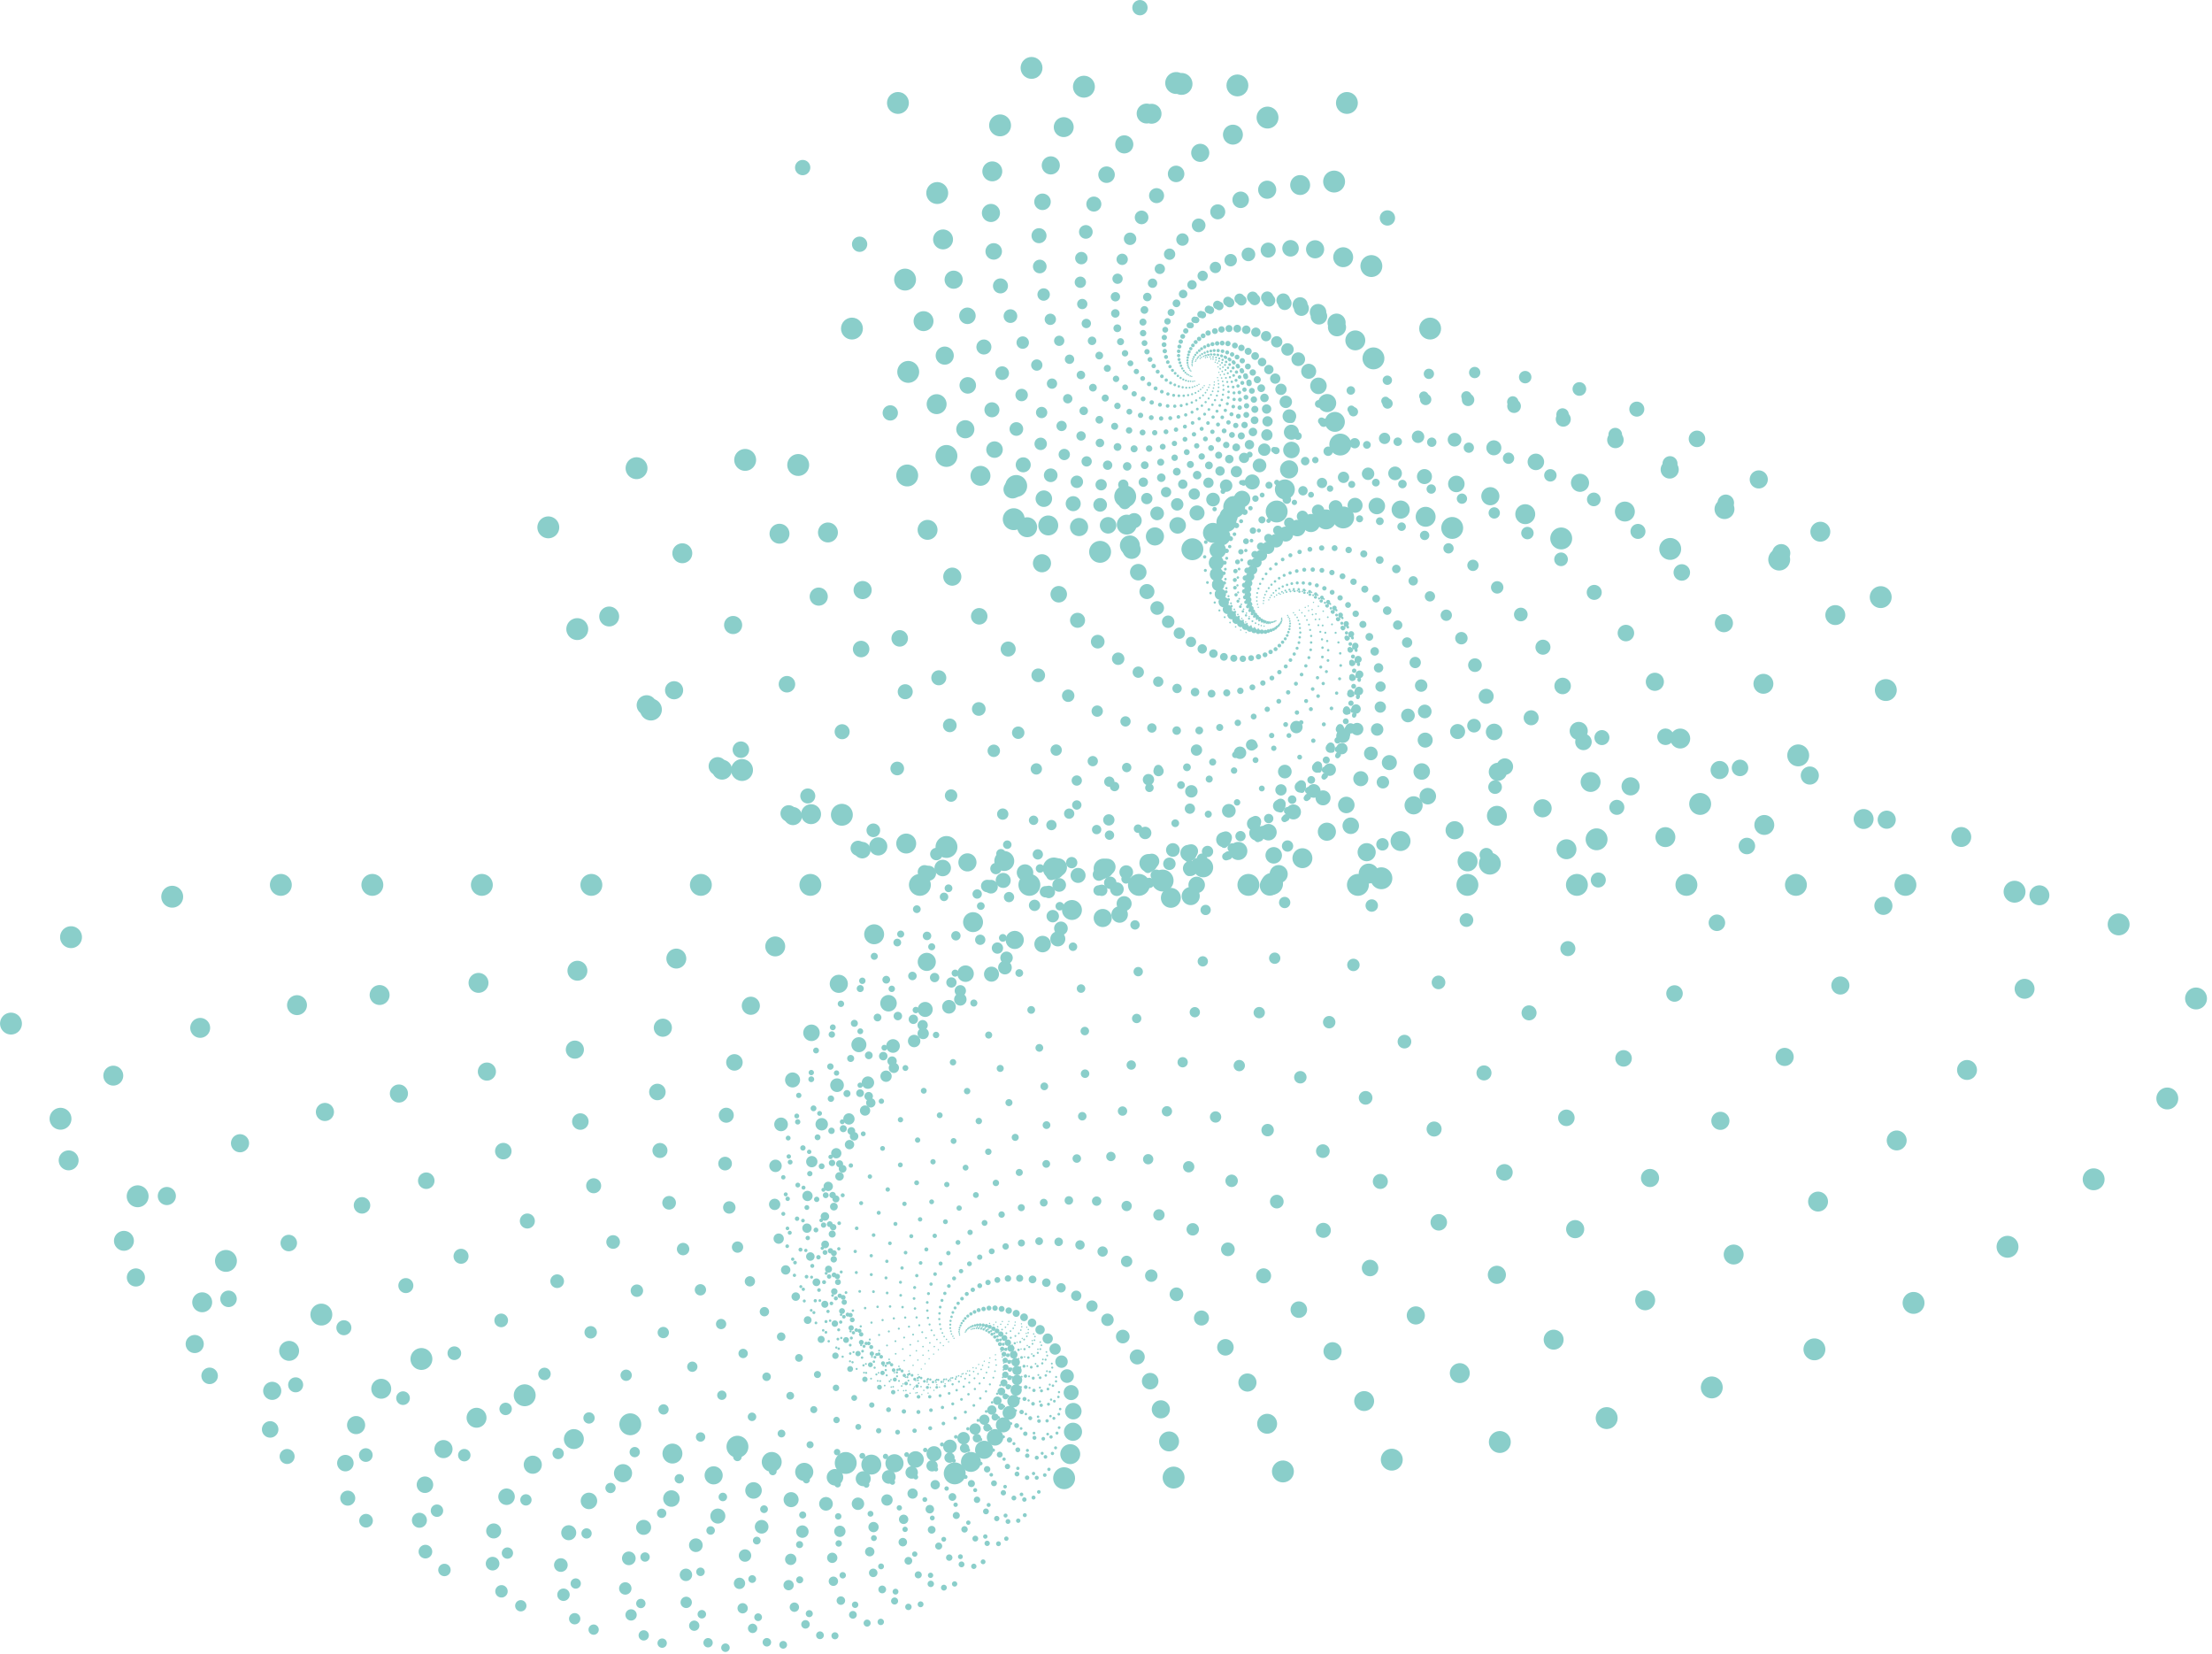 <?xml version="1.0" encoding="UTF-8"?>
<svg id="Layer_2" xmlns="http://www.w3.org/2000/svg" viewBox="0 0 1010 755.05">
  <defs>
    <style>
      .cls-1 {
        stroke-dasharray: 0 10.31;
      }

      .cls-1, .cls-2, .cls-3, .cls-4, .cls-5, .cls-6, .cls-7, .cls-8, .cls-9, .cls-10, .cls-11, .cls-12, .cls-13, .cls-14, .cls-15, .cls-16, .cls-17, .cls-18, .cls-19, .cls-20, .cls-21, .cls-22, .cls-23, .cls-24, .cls-25, .cls-26, .cls-27, .cls-28, .cls-29, .cls-30, .cls-31, .cls-32, .cls-33, .cls-34, .cls-35, .cls-36, .cls-37, .cls-38, .cls-39, .cls-40, .cls-41, .cls-42, .cls-43, .cls-44, .cls-45, .cls-46, .cls-47, .cls-48, .cls-49, .cls-50, .cls-51, .cls-52, .cls-53, .cls-54, .cls-55, .cls-56, .cls-57, .cls-58, .cls-59, .cls-60, .cls-61, .cls-62 {
        fill: none;
        stroke: #8aceca;
        stroke-linecap: round;
        stroke-linejoin: round;
      }

      .cls-1, .cls-60 {
        stroke-width: 2.43px;
      }

      .cls-2 {
        stroke-dasharray: 0 3.03;
      }

      .cls-2, .cls-25 {
        stroke-width: .71px;
      }

      .cls-3 {
        stroke-dasharray: 0 4.31;
      }

      .cls-3, .cls-10 {
        stroke-width: .86px;
      }

      .cls-4 {
        stroke-dasharray: 0 23.51;
      }

      .cls-4, .cls-23 {
        stroke-width: 4.7px;
      }

      .cls-5 {
        stroke-dasharray: 0 29.09;
      }

      .cls-5, .cls-9 {
        stroke-width: 6.86px;
      }

      .cls-6 {
        stroke-dasharray: 0 18.16;
      }

      .cls-6, .cls-22 {
        stroke-width: 4.28px;
      }

      .cls-7 {
        stroke-dasharray: 0 14.67;
      }

      .cls-7, .cls-11 {
        stroke-width: 2.93px;
      }

      .cls-8 {
        stroke-dasharray: 0 2.75;
      }

      .cls-8, .cls-55 {
        stroke-width: .65px;
      }

      .cls-9 {
        stroke-dasharray: 0 34.29;
      }

      .cls-10 {
        stroke-dasharray: 0 3.65;
      }

      .cls-11 {
        stroke-dasharray: 0 12.45;
      }

      .cls-12 {
        stroke-dasharray: 0 11.06;
      }

      .cls-12, .cls-57 {
        stroke-width: 2.21px;
      }

      .cls-13 {
        stroke-dasharray: 0 50;
      }

      .cls-13, .cls-38 {
        stroke-width: 10px;
      }

      .cls-14 {
        stroke-dasharray: 0 7.58;
      }

      .cls-14, .cls-43 {
        stroke-width: 1.52px;
      }

      .cls-15 {
        stroke-dasharray: 0 5.2;
      }

      .cls-15, .cls-53 {
        stroke-width: 1.04px;
      }

      .cls-16 {
        stroke-dasharray: 0 21.92;
      }

      .cls-16, .cls-33 {
        stroke-width: 5.17px;
      }

      .cls-17 {
        stroke-dasharray: 0 41.4;
      }

      .cls-17, .cls-46 {
        stroke-width: 8.28px;
      }

      .cls-63 {
        fill: #8aceca;
      }

      .cls-18 {
        stroke-dasharray: 0 26.48;
      }

      .cls-18, .cls-20 {
        stroke-width: 6.24px;
      }

      .cls-19 {
        stroke-dasharray: 0 10.06;
      }

      .cls-19, .cls-39 {
        stroke-width: 2.01px;
      }

      .cls-20 {
        stroke-dasharray: 0 31.2;
      }

      .cls-21 {
        stroke-dasharray: 0 4.01;
      }

      .cls-21, .cls-37 {
        stroke-width: .95px;
      }

      .cls-22 {
        stroke-dasharray: 0 21.4;
      }

      .cls-23 {
        stroke-dasharray: 0 19.95;
      }

      .cls-24 {
        stroke-dasharray: 0 38.61;
      }

      .cls-24, .cls-56 {
        stroke-width: 9.1px;
      }

      .cls-25 {
        stroke-dasharray: 0 3.57;
      }

      .cls-26 {
        stroke-dasharray: 0 24.09;
      }

      .cls-26, .cls-27 {
        stroke-width: 5.68px;
      }

      .cls-27 {
        stroke-dasharray: 0 28.39;
      }

      .cls-28 {
        stroke-dasharray: 0 5.71;
      }

      .cls-28, .cls-44 {
        stroke-width: 1.14px;
      }

      .cls-29 {
        stroke-dasharray: 0 16.12;
      }

      .cls-29, .cls-34 {
        stroke-width: 3.22px;
      }

      .cls-30 {
        stroke-dasharray: 0 7.77;
      }

      .cls-30, .cls-35 {
        stroke-width: 1.83px;
      }

      .cls-31 {
        stroke-dasharray: 0 2.95;
      }

      .cls-31, .cls-42 {
        stroke-width: .59px;
      }

      .cls-32 {
        stroke-dasharray: 0 5.85;
      }

      .cls-32, .cls-54 {
        stroke-width: 1.38px;
      }

      .cls-33 {
        stroke-dasharray: 0 25.84;
      }

      .cls-34 {
        stroke-dasharray: 0 13.68;
      }

      .cls-35 {
        stroke-dasharray: 0 9.16;
      }

      .cls-36 {
        stroke-dasharray: 0 16.52;
      }

      .cls-36, .cls-50 {
        stroke-width: 3.89px;
      }

      .cls-37 {
        stroke-dasharray: 0 4.73;
      }

      .cls-38 {
        stroke-dasharray: 0 42.43;
      }

      .cls-39 {
        stroke-dasharray: 0 8.54;
      }

      .cls-40 {
        stroke-dasharray: 0 31.97;
      }

      .cls-40, .cls-45 {
        stroke-width: 7.54px;
      }

      .cls-41 {
        stroke-dasharray: 0 13.35;
      }

      .cls-41, .cls-52 {
        stroke-width: 2.67px;
      }

      .cls-42 {
        stroke-dasharray: 0 2.51;
      }

      .cls-43 {
        stroke-dasharray: 0 6.43;
      }

      .cls-44 {
        stroke-dasharray: 0 4.85;
      }

      .cls-45 {
        stroke-dasharray: 0 37.68;
      }

      .cls-46 {
        stroke-dasharray: 0 35.13;
      }

      .cls-47 {
        stroke-dasharray: 0 15.04;
      }

      .cls-47, .cls-62 {
        stroke-width: 3.54px;
      }

      .cls-48 {
        stroke-dasharray: 0 7.07;
      }

      .cls-48, .cls-51 {
        stroke-width: 1.67px;
      }

      .cls-49 {
        stroke-dasharray: 0 3.92;
      }

      .cls-49, .cls-61 {
        stroke-width: .78px;
      }

      .cls-50 {
        stroke-dasharray: 0 19.47;
      }

      .cls-51 {
        stroke-dasharray: 0 8.33;
      }

      .cls-52 {
        stroke-dasharray: 0 11.33;
      }

      .cls-53 {
        stroke-dasharray: 0 4.41;
      }

      .cls-54 {
        stroke-dasharray: 0 6.9;
      }

      .cls-55 {
        stroke-dasharray: 0 3.24;
      }

      .cls-56 {
        stroke-dasharray: 0 45.5;
      }

      .cls-57 {
        stroke-dasharray: 0 9.38;
      }

      .cls-58 {
        stroke-dasharray: 0 5.33;
      }

      .cls-58, .cls-59 {
        stroke-width: 1.26px;
      }

      .cls-59 {
        stroke-dasharray: 0 6.28;
      }

      .cls-60 {
        stroke-dasharray: 0 12.15;
      }

      .cls-61 {
        stroke-dasharray: 0 3.32;
      }

      .cls-62 {
        stroke-dasharray: 0 17.72;
      }
    </style>
  </defs>
  <g id="low_good">
    <g>
      <g>
        <path class="cls-31" d="M464.4,612.77c4.26-2.46,6.06-6.39,3.52-7.75-6.67-3.56-18.99-1.8-30.79,5.01s-19.48,16.61-19.73,24.16c-.09,2.88,4.2,3.29,8.47.83l38.54-22.25Z"/>
        <path class="cls-55" d="M466.23,615.86c4.98-2.11,7.46-6.16,4.87-7.98-6.79-4.78-20.47-4.51-34.25,1.34-13.78,5.85-23.47,15.5-24.76,23.71-.49,3.12,4.15,4.15,9.12,2.03l45.01-19.11Z"/>
        <path class="cls-25" d="M467.81,619.48c5.71-1.64,8.96-5.72,6.38-8.05-6.77-6.12-21.72-7.66-37.54-3.13-15.82,4.54-27.68,13.77-30.18,22.54-.95,3.34,3.97,5.08,9.68,3.44l51.65-14.81Z"/>
        <path class="cls-49" d="M469.06,623.63c6.45-1.02,10.54-5.03,8.04-7.92-6.57-7.58-22.67-11.27-40.53-8.44-17.86,2.83-32.03,11.31-35.94,20.55-1.49,3.52,3.65,6.07,10.1,5.05l58.32-9.24Z"/>
        <path class="cls-3" d="M469.86,628.34c7.17-.25,12.17-4.08,9.83-7.56-6.15-9.15-23.21-15.32-43.07-14.63s-36.45,8.04-41.95,17.6c-2.09,3.64,3.16,7.11,10.34,6.86l64.85-2.26Z"/>
        <path class="cls-37" d="M470.1,633.57c7.86.69,13.82-2.82,11.74-6.93-5.48-10.8-23.27-19.82-45.02-21.73s-40.84,3.89-48.11,13.58c-2.77,3.69,2.5,8.18,10.35,8.87l71.04,6.21Z"/>
        <path class="cls-15" d="M469.66,639.32c8.48,1.8,15.45-1.22,13.73-5.99-4.53-12.52-22.72-24.74-46.19-29.73-23.47-4.99-45.06-1.23-54.29,8.37-3.51,3.65,1.63,9.25,10.11,11.06l76.65,16.29Z"/>
        <path class="cls-28" d="M468.42,645.52c9.01,3.1,17.02.73,15.78-4.69-3.26-14.26-21.47-30.02-46.4-38.61-24.93-8.58-48.99-7.37-60.34,1.86-4.32,3.51.54,10.31,9.54,13.41l81.42,28.04Z"/>
        <path class="cls-59" d="M466.23,652.13c9.41,4.59,18.47,3.08,17.84-3.01-1.65-15.99-19.4-35.62-45.44-48.33-26.04-12.7-52.44-14.6-66.06-6.06-5.18,3.25-.8,11.32,8.61,15.91l85.05,41.48Z"/>
        <path class="cls-54" d="M462.96,659.04c9.65,6.26,19.73,5.83,19.86-.89.34-17.66-16.39-41.45-43.09-58.79-26.7-17.34-55.25-22.95-71.24-15.45-6.09,2.85-2.38,12.24,7.26,18.5l87.21,56.63Z"/>
        <path class="cls-14" d="M458.46,666.13c9.68,8.12,20.74,9,21.78,1.69,2.74-19.22-12.32-47.41-39.13-69.9-26.8-22.49-57.18-32.43-75.63-26.4-7.02,2.3-4.24,13.03,5.44,21.16l87.54,73.45Z"/>
        <path class="cls-51" d="M452.61,673.27c9.47,10.16,21.41,12.6,23.53,4.76,5.56-20.59-7.09-53.36-33.32-81.48-26.22-28.12-58.03-43.03-78.96-38.92-7.97,1.57-6.37,13.65,3.1,23.8l85.64,91.84Z"/>
        <path class="cls-35" d="M445.27,680.27c8.97,12.35,21.67,16.61,25.03,8.34,8.82-21.72-.59-59.15-25.43-93.33-24.84-34.18-57.53-54.7-80.91-53.02-8.9.64-8.77,14.03.2,26.38l81.11,111.64Z"/>
        <path class="cls-19" d="M436.33,686.93c8.13,14.67,21.41,21.02,26.18,12.45,12.53-22.5,7.28-64.59-15.23-105.2-22.51-40.61-55.42-67.37-81.15-68.67-9.79-.49-11.45,14.13-3.32,28.8l73.52,132.63Z"/>
        <path class="cls-12" d="M425.68,692.99c6.9,17.09,20.54,25.79,26.89,17.08,16.68-22.87,16.59-69.48-2.53-116.79-19.11-47.31-51.43-80.9-79.31-85.76-10.62-1.85-14.38,13.88-7.47,30.97l62.42,154.5Z"/>
        <path class="cls-60" d="M413.26,698.17c5.24,19.56,18.94,30.88,27.04,22.23,21.26-22.71,27.4-73.56,12.89-127.72-14.51-54.16-45.26-95.13-75.02-104.17-11.33-3.44-17.54,13.21-12.3,32.77l47.39,176.88Z"/>
        <path class="cls-41" d="M399.02,702.17c3.1,22.04,16.53,36.22,26.51,27.87,26.23-21.92,39.73-76.56,31.16-137.58s-36.62-109.82-67.87-123.66c-11.9-5.27-20.9,12.06-17.8,34.1l28.01,199.27Z"/>
        <path class="cls-7" d="M382.95,704.61c.43,24.46,13.18,41.72,25.19,33.95,31.54-20.4,53.59-78.18,52.41-145.89-1.18-67.7-25.24-124.69-57.47-143.97-12.27-7.34-24.41,10.35-23.99,34.81l3.86,221.09Z"/>
        <path class="cls-29" d="M365.09,705.13c-2.81,26.73,8.79,47.26,22.92,40.4,37.13-18.02,68.92-78.1,76.7-152.1,7.78-74-10.83-139.38-43.4-164.72-12.4-9.65-28.01,8.02-30.82,34.75l-25.4,241.67Z"/>
        <path class="cls-62" d="M345.55,703.3c-6.64,28.78,3.25,52.73,19.59,47.14,42.92-14.68,85.64-75.95,104.03-155.62,18.39-79.67,6.86-153.47-25.28-185.48-12.24-12.19-31.63,5-38.27,33.78l-60.07,260.19Z"/>
        <path class="cls-50" d="M324.47,698.69c-11.1,30.5-3.51,57.95,15.06,54.04,48.78-10.27,103.58-71.37,134.31-155.81,30.73-84.44,28.03-166.47-2.73-205.69-11.71-14.93-35.17,1.22-46.27,31.72l-100.36,275.74Z"/>
        <path class="cls-22" d="M302.11,690.84c-16.19,31.78-11.59,62.73,9.19,60.96,54.57-4.67,122.53-63.98,167.36-151.96,44.83-87.98,52.87-177.82,24.57-224.71-10.78-17.86-38.52-3.38-54.71,28.4l-146.39,287.32Z"/>
        <path class="cls-4" d="M278.76,679.28c-21.92,32.49-21.05,66.87,1.86,67.72,60.15,2.22,142.21-53.37,202.89-143.33,60.68-89.96,81.48-186.87,56.89-241.81-9.36-20.92-41.56-8.85-63.48,23.65l-198.15,293.77Z"/>
        <path class="cls-33" d="M254.85,663.54c-28.26,32.51-31.91,70.12-7.04,74.11,65.31,10.48,162.26-39.17,240.49-129.16,78.23-89.99,113.89-192.91,94.43-256.12-7.41-24.07-44.15-15.22-72.41,17.29l-255.47,293.88Z"/>
        <path class="cls-27" d="M230.87,643.18c-35.17,31.67-44.2,72.2-17.61,79.89,69.83,20.17,182.22-20.99,279.6-108.67,97.37-87.68,150.06-195.15,137.3-266.71-4.86-27.25-46.11-22.51-81.29,9.16l-318,286.33Z"/>
        <path class="cls-20" d="M207.45,617.76c-42.61,29.83-57.87,72.84-29.9,84.77,73.46,31.35,201.56,1.51,319.51-81.08,117.95-82.59,189.81-192.76,185.47-272.51-1.65-30.37-47.28-30.73-89.89-.9l-385.19,269.72Z"/>
        <path class="cls-9" d="M185.31,586.89c-50.47,26.83-72.88,71.69-43.97,88.46,75.93,44.04,219.65,28.64,359.36-45.64,139.71-74.28,232.84-184.82,238.79-272.39,2.27-33.34-47.46-39.85-97.92-13.01l-456.25,242.59Z"/>
        <path class="cls-45" d="M165.29,550.26c-58.64,22.51-89.09,68.44-59.8,90.6,76.92,58.2,235.74,60.65,398.07-1.66,162.33-62.31,278.71-170.41,296.93-265.12,6.94-36.06-46.43-49.82-105.06-27.31l-530.13,203.5Z"/>
        <path class="cls-17" d="M148.36,507.63c-66.97,16.7-106.34,62.71-77.36,90.8,76.1,73.78,249,97.73,434.4,51.5s326.82-148.54,359.37-249.41c12.4-38.41-43.96-60.55-110.94-43.86L148.36,507.63Z"/>
        <path class="cls-56" d="M135.61,458.86c-75.28,9.24-124.38,54.16-96.54,88.68,73.12,90.66,258.49,139.94,466.9,114.35s376.35-118.24,425.37-223.9c18.66-40.23-39.84-71.93-115.12-62.69l-680.61,83.57Z"/>
        <path class="cls-13" d="M128.23,403.96c-83.35,0-142.92,42.41-117.17,83.8,67.62,108.68,263.2,187.25,493.94,187.25s426.33-78.57,493.94-187.25c25.74-41.38-33.82-83.8-117.17-83.8H128.23Z"/>
      </g>
      <g>
        <path class="cls-31" d="M597.33,276.66c2.79-1.27,4.49-3.8,3.33-4.99-3.04-3.12-10.15-3.14-17.88.39-7.73,3.52-13.72,9.51-15.21,14.7-.57,1.97,1.73,2.69,4.52,1.41l25.24-11.51Z"/>
        <path class="cls-55" d="M599.12,278.27c3.22-1.01,5.4-3.55,4.3-5-2.9-3.81-10.65-4.78-19.55-1.97-8.9,2.81-16.24,8.54-18.56,13.99-.88,2.08,1.53,3.16,4.74,2.15l29.07-9.17Z"/>
        <path class="cls-25" d="M600.86,280.27c3.64-.68,6.37-3.15,5.36-4.88-2.65-4.54-10.98-6.64-21.06-4.77s-18.86,7.14-22.12,12.77c-1.24,2.15,1.24,3.65,4.88,2.98l32.94-6.11Z"/>
        <path class="cls-49" d="M602.48,282.69c4.06-.25,7.37-2.58,6.5-4.6-2.28-5.31-11.08-8.71-22.33-8.02-11.25.69-21.52,5.26-25.84,10.97-1.64,2.18.87,4.15,4.93,3.9l36.74-2.25Z"/>
        <path class="cls-3" d="M603.93,285.54c4.47.27,8.38-1.83,7.7-4.15-1.78-6.1-10.92-10.99-23.29-11.74-12.36-.76-24.18,2.85-29.65,8.51-2.08,2.15.39,4.64,4.85,4.91l40.38,2.47Z"/>
        <path class="cls-37" d="M605.14,288.85c4.83.9,9.38-.87,8.96-3.49-1.12-6.89-10.44-13.44-23.83-15.92-13.38-2.48-26.76-.13-33.48,5.31-2.56,2.07-.2,5.11,4.64,6.01l43.71,8.1Z"/>
        <path class="cls-15" d="M606,292.62c5.15,1.62,10.35.31,10.24-2.61-.3-7.66-9.59-16.06-23.85-20.56-14.27-4.5-29.17-3.72-37.23,1.3-3.07,1.91-.9,5.55,4.25,7.18l46.59,14.69Z"/>
        <path class="cls-28" d="M606.44,296.84c5.4,2.46,11.25,1.72,11.52-1.47.7-8.4-8.31-18.8-23.26-25.62-14.96-6.82-31.31-7.97-40.78-3.56-3.6,1.68-1.73,5.93,3.68,8.4l48.85,22.26Z"/>
        <path class="cls-59" d="M606.36,301.51c5.56,3.41,12.04,3.39,12.76-.07,1.89-9.07-6.54-21.62-21.94-31.06-15.4-9.44-33.09-12.88-44-9.35-4.16,1.35-2.68,6.24,2.89,9.65l50.3,30.82Z"/>
        <path class="cls-54" d="M605.64,306.59c5.61,4.46,12.68,5.31,13.92,1.64,3.27-9.64-4.24-24.46-19.77-36.82s-34.36-18.48-46.74-16.09c-4.71.91-3.76,6.45,1.86,10.91l50.74,40.35Z"/>
        <path class="cls-14" d="M604.18,312.04c5.52,5.62,13.12,7.49,14.97,3.65,4.86-10.07-1.35-27.24-16.64-42.8-15.29-15.56-35-24.76-48.83-23.81-5.26.36-4.96,6.53.56,12.15l49.93,50.81Z"/>
        <path class="cls-51" d="M601.85,317.78c5.27,6.87,13.3,9.92,15.84,5.99,6.65-10.33,2.18-29.9-12.41-48.91-14.59-19.02-34.86-31.69-50.07-32.51-5.79-.31-6.29,6.46-1.01,13.33l47.66,62.11Z"/>
        <path class="cls-35" d="M598.55,323.73c4.83,8.2,13.18,12.6,16.47,8.65,8.64-10.38,6.38-32.32-6.99-55.01-13.37-22.7-33.78-39.24-50.25-42.16-6.27-1.11-7.72,6.2-2.89,14.4l43.67,74.12Z"/>
        <path class="cls-19" d="M594.14,329.78c4.17,9.59,12.69,15.51,16.81,11.64,10.81-10.17,11.29-34.39-.26-60.94-11.54-26.55-31.59-47.32-49.17-52.71-6.69-2.05-9.25,5.73-5.08,15.32l37.7,86.69Z"/>
        <path class="cls-12" d="M588.53,335.79c3.26,11.02,11.76,18.62,16.77,14.95,13.15-9.64,16.92-36,7.88-66.5-9.04-30.5-28.12-55.85-46.57-64.08-7.02-3.14-10.86,5.01-7.59,16.03l29.51,99.61Z"/>
        <path class="cls-60" d="M581.61,341.59c2.08,12.45,10.34,21.88,16.29,18.55,15.64-8.75,23.27-37,17.5-71.48-5.77-34.48-23.19-64.68-42.21-76.13-7.24-4.36-12.52,4.01-10.43,16.47l18.85,112.59Z"/>
        <path class="cls-41" d="M573.28,346.99c.61,13.86,8.34,25.25,15.29,22.41,18.23-7.45,30.34-37.24,28.66-75.62-1.68-38.38-16.63-73.65-35.84-88.69-7.31-5.73-14.19,2.7-13.58,16.56l5.48,125.33Z"/>
        <path class="cls-7" d="M563.47,351.77c-1.2,15.2,5.72,28.66,13.67,26.49,20.88-5.69,38.08-36.56,41.39-78.64,3.31-42.08-8.28-82.56-27.22-101.53-7.21-7.23-15.84,1.05-17.03,16.25l-10.81,137.43Z"/>
        <path class="cls-29" d="M552.13,355.66c-3.34,16.42,2.4,32.02,11.36,30.73,23.54-3.41,46.43-34.77,55.68-80.23,9.25-45.46,2.03-91.16-16.09-114.39-6.9-8.85-17.41-.98-20.75,15.44l-30.2,148.45Z"/>
        <path class="cls-62" d="M539.24,358.39c-5.84,17.46-1.67,35.25,8.28,35.04,26.13-.56,55.3-31.71,71.47-80.05,16.17-48.34,14.42-99.15-2.23-126.92-6.34-10.57-18.86-3.4-24.7,14.06l-52.82,157.87Z"/>
        <path class="cls-50" d="M524.82,359.64c-8.71,18.26-6.54,38.22,4.34,39.32,28.57,2.88,64.56-27.18,88.67-77.74,24.11-50.56,29.01-106.21,14.57-138.73-5.5-12.38-20.12-6.24-28.83,12.03l-78.75,165.12Z"/>
        <path class="cls-22" d="M508.92,359.07c-11.95,18.75-12.26,40.82-.54,43.47,30.78,6.97,74.06-21,107.13-72.92,33.07-51.92,45.86-111.97,34.47-149.36-4.34-14.24-21.11-9.5-33.05,9.26l-108.01,169.55Z"/>
        <path class="cls-4" d="M491.65,356.33c-15.54,18.86-18.83,42.88-6.41,47.34,32.64,11.73,83.59-12.99,126.61-65.18,43.03-52.2,65.02-115.98,57.6-158.3-2.83-16.11-21.75-13.18-37.29,5.67l-140.51,170.47Z"/>
        <path class="cls-33" d="M473.19,351.02c-19.48,18.48-26.28,44.24-13.33,50.78,34.03,17.16,92.91-2.97,146.83-54.14,53.92-51.17,86.45-117.79,84.02-164.94-.92-17.95-21.96-17.29-41.43,1.19l-176.09,167.11Z"/>
        <path class="cls-27" d="M453.76,342.75c-23.72,17.55-34.59,44.74-21.34,53.6,34.82,23.27,101.73,9.2,167.4-39.39,65.66-48.59,110.06-116.9,113.73-168.65,1.4-19.71-21.63-21.8-45.35-4.25l-214.44,158.69Z"/>
        <path class="cls-20" d="M433.68,331.14c-28.22,15.97-43.72,44.16-30.45,55.6,34.86,30.05,109.73,23.66,187.86-20.54,78.13-44.21,135.7-112.76,146.63-168.72,4.16-21.31-20.68-26.68-48.9-10.71l-255.14,144.37Z"/>
        <path class="cls-9" d="M413.33,315.78c-32.92,13.64-53.6,42.31-40.66,56.57,33.99,37.44,116.51,40.5,207.65,2.75,91.13-37.75,163.11-104.82,182.53-164.39,7.39-22.68-18.98-31.86-51.9-18.23l-297.62,123.29Z"/>
        <path class="cls-45" d="M393.19,296.3c-37.73,10.47-64.13,38.97-51.92,56.26,32.06,45.39,121.66,59.78,226.12,30.81,104.46-28.97,191.95-92.48,221.1-154.85,11.1-23.75-16.43-37.3-54.17-26.83l-341.13,94.62Z"/>
        <path class="cls-17" d="M373.83,272.36c-42.56,6.36-75.17,33.92-64.17,54.41,28.89,53.8,124.69,81.5,242.5,63.89s221.75-75.17,261.9-139.29c15.29-24.42-12.93-42.88-55.49-36.52l-384.75,57.52Z"/>
        <path class="cls-56" d="M355.92,243.65c-47.27,1.24-86.53,26.93-77.27,50.75,24.31,62.55,125.08,105.59,255.94,102.16s251.93-52.29,304.31-116.85c19.95-24.58-8.36-48.5-55.63-47.26l-427.35,11.21Z"/>
        <path class="cls-13" d="M340.24,209.95c-51.72-4.98-97.99,17.78-91.08,45,18.14,71.48,122.29,131.92,265.48,145.7s281.78-23.29,347.56-86.7c25.05-24.14-2.62-54.02-54.34-59l-467.62-45.01Z"/>
      </g>
      <g>
        <circle class="cls-42" cx="550.15" cy="169.65" r="6.4" transform="translate(-24.94 196.41) rotate(-19.8)"/>
        <circle class="cls-8" cx="550.29" cy="169.97" r="7.04" transform="translate(-23.98 126.16) rotate(-12.8)"/>
        <circle class="cls-2" cx="550.4" cy="170.34" r="7.73" transform="translate(-14.4 56.51) rotate(-5.8)"/>
        <circle class="cls-61" cx="550.46" cy="170.76" r="8.5" transform="translate(368.23 717.53) rotate(-88.8)"/>
        <circle class="cls-10" cx="550.48" cy="171.23" r="9.34" transform="translate(302.51 691.67) rotate(-81.8)"/>
        <circle class="cls-21" cx="550.44" cy="171.74" r="10.26" transform="translate(240.4 657.9) rotate(-74.8)"/>
        <circle class="cls-53" cx="550.32" cy="172.29" r="11.27" transform="translate(182.88 616.73) rotate(-67.8)"/>
        <circle class="cls-44" cx="550.12" cy="172.88" r="12.39" transform="translate(130.84 568.76) rotate(-60.8)"/>
        <circle class="cls-58" cx="549.82" cy="173.49" r="13.61" transform="translate(85.11 514.72) rotate(-53.8)"/>
        <circle class="cls-32" cx="549.41" cy="174.12" r="14.96" transform="translate(46.4 455.44) rotate(-46.8)"/>
        <circle class="cls-43" cx="548.88" cy="174.75" r="16.44" transform="translate(15.34 391.85) rotate(-39.8)"/>
        <circle class="cls-48" cx="548.22" cy="175.36" r="18.07" transform="translate(-7.59 324.95) rotate(-32.8)"/>
        <ellipse class="cls-30" cx="547.42" cy="175.94" rx="19.85" ry="19.86" transform="translate(-22.01 255.81) rotate(-25.8)"/>
        <ellipse class="cls-39" cx="546.46" cy="176.47" rx="21.82" ry="21.82" transform="translate(-27.72 185.54) rotate(-18.8)"/>
        <ellipse class="cls-57" cx="545.35" cy="176.92" rx="23.98" ry="23.98" transform="translate(-24.66 115.28) rotate(-11.8)"/>
        <ellipse class="cls-1" cx="544.08" cy="177.26" rx="26.35" ry="26.35" transform="translate(-12.93 46.17) rotate(-4.8)"/>
        <ellipse class="cls-52" cx="542.65" cy="177.47" rx="28.96" ry="28.95" transform="translate(344.5 712.91) rotate(-87.8)"/>
        <ellipse class="cls-11" cx="541.06" cy="177.49" rx="31.82" ry="31.82" transform="translate(279.36 683.22) rotate(-80.8)"/>
        <ellipse class="cls-34" cx="539.32" cy="177.31" rx="34.97" ry="34.96" transform="translate(218.6 645.76) rotate(-73.8)"/>
        <ellipse class="cls-47" cx="537.44" cy="176.88" rx="38.43" ry="38.42" transform="translate(163.16 601.2) rotate(-66.8)"/>
        <ellipse class="cls-36" cx="535.46" cy="176.16" rx="42.23" ry="42.22" transform="translate(113.88 550.35) rotate(-59.8)"/>
        <ellipse class="cls-6" cx="533.39" cy="175.1" rx="46.4" ry="46.4" transform="translate(71.44 494.12) rotate(-52.8)"/>
        <ellipse class="cls-23" cx="531.28" cy="173.68" rx="50.99" ry="50.98" transform="translate(36.39 433.49) rotate(-45.8)"/>
        <ellipse class="cls-16" cx="529.17" cy="171.84" rx="56.04" ry="56.03" transform="translate(9.1 369.51) rotate(-38.8)"/>
        <ellipse class="cls-26" cx="527.11" cy="169.55" rx="61.58" ry="61.57" transform="translate(-10.22 303.23) rotate(-31.8)"/>
        <ellipse class="cls-18" cx="525.17" cy="166.78" rx="67.67" ry="67.66" transform="translate(-21.52 235.68) rotate(-24.8)"/>
        <ellipse class="cls-5" cx="523.42" cy="163.5" rx="74.36" ry="74.35" transform="translate(-24.92 167.85) rotate(-17.8)"/>
        <ellipse class="cls-40" cx="521.96" cy="159.68" rx="81.72" ry="81.7" transform="translate(-20.68 100.65) rotate(-10.8)"/>
        <ellipse class="cls-46" cx="520.87" cy="155.33" rx="89.8" ry="89.78" transform="translate(-9.15 34.88) rotate(-3.8)"/>
        <ellipse class="cls-24" cx="520.27" cy="150.43" rx="98.66" ry="98.68" transform="translate(341.05 661.5) rotate(-86.8)"/>
        <ellipse class="cls-38" cx="520.27" cy="145.01" rx="108.42" ry="108.44" transform="translate(285.44 631.38) rotate(-79.8)"/>
      </g>
      <circle class="cls-63" cx="389" cy="150" r="5"/>
      <circle class="cls-63" cx="653" cy="150" r="5"/>
      <circle class="cls-63" cx="615" cy="47" r="5"/>
      <circle class="cls-63" cx="565" cy="39" r="5"/>
      <circle class="cls-63" cx="471" cy="31" r="5"/>
      <circle class="cls-63" cx="410" cy="47" r="5"/>
      <circle class="cls-63" cx="633.5" cy="99.5" r="3.5"/>
      <circle class="cls-63" cx="406.5" cy="188.5" r="3.5"/>
      <circle class="cls-63" cx="392.5" cy="111.5" r="3.5"/>
      <circle class="cls-63" cx="366.5" cy="76.5" r="3.5"/>
      <circle class="cls-63" cx="520.5" cy="3.5" r="3.5"/>
    </g>
  </g>
</svg>